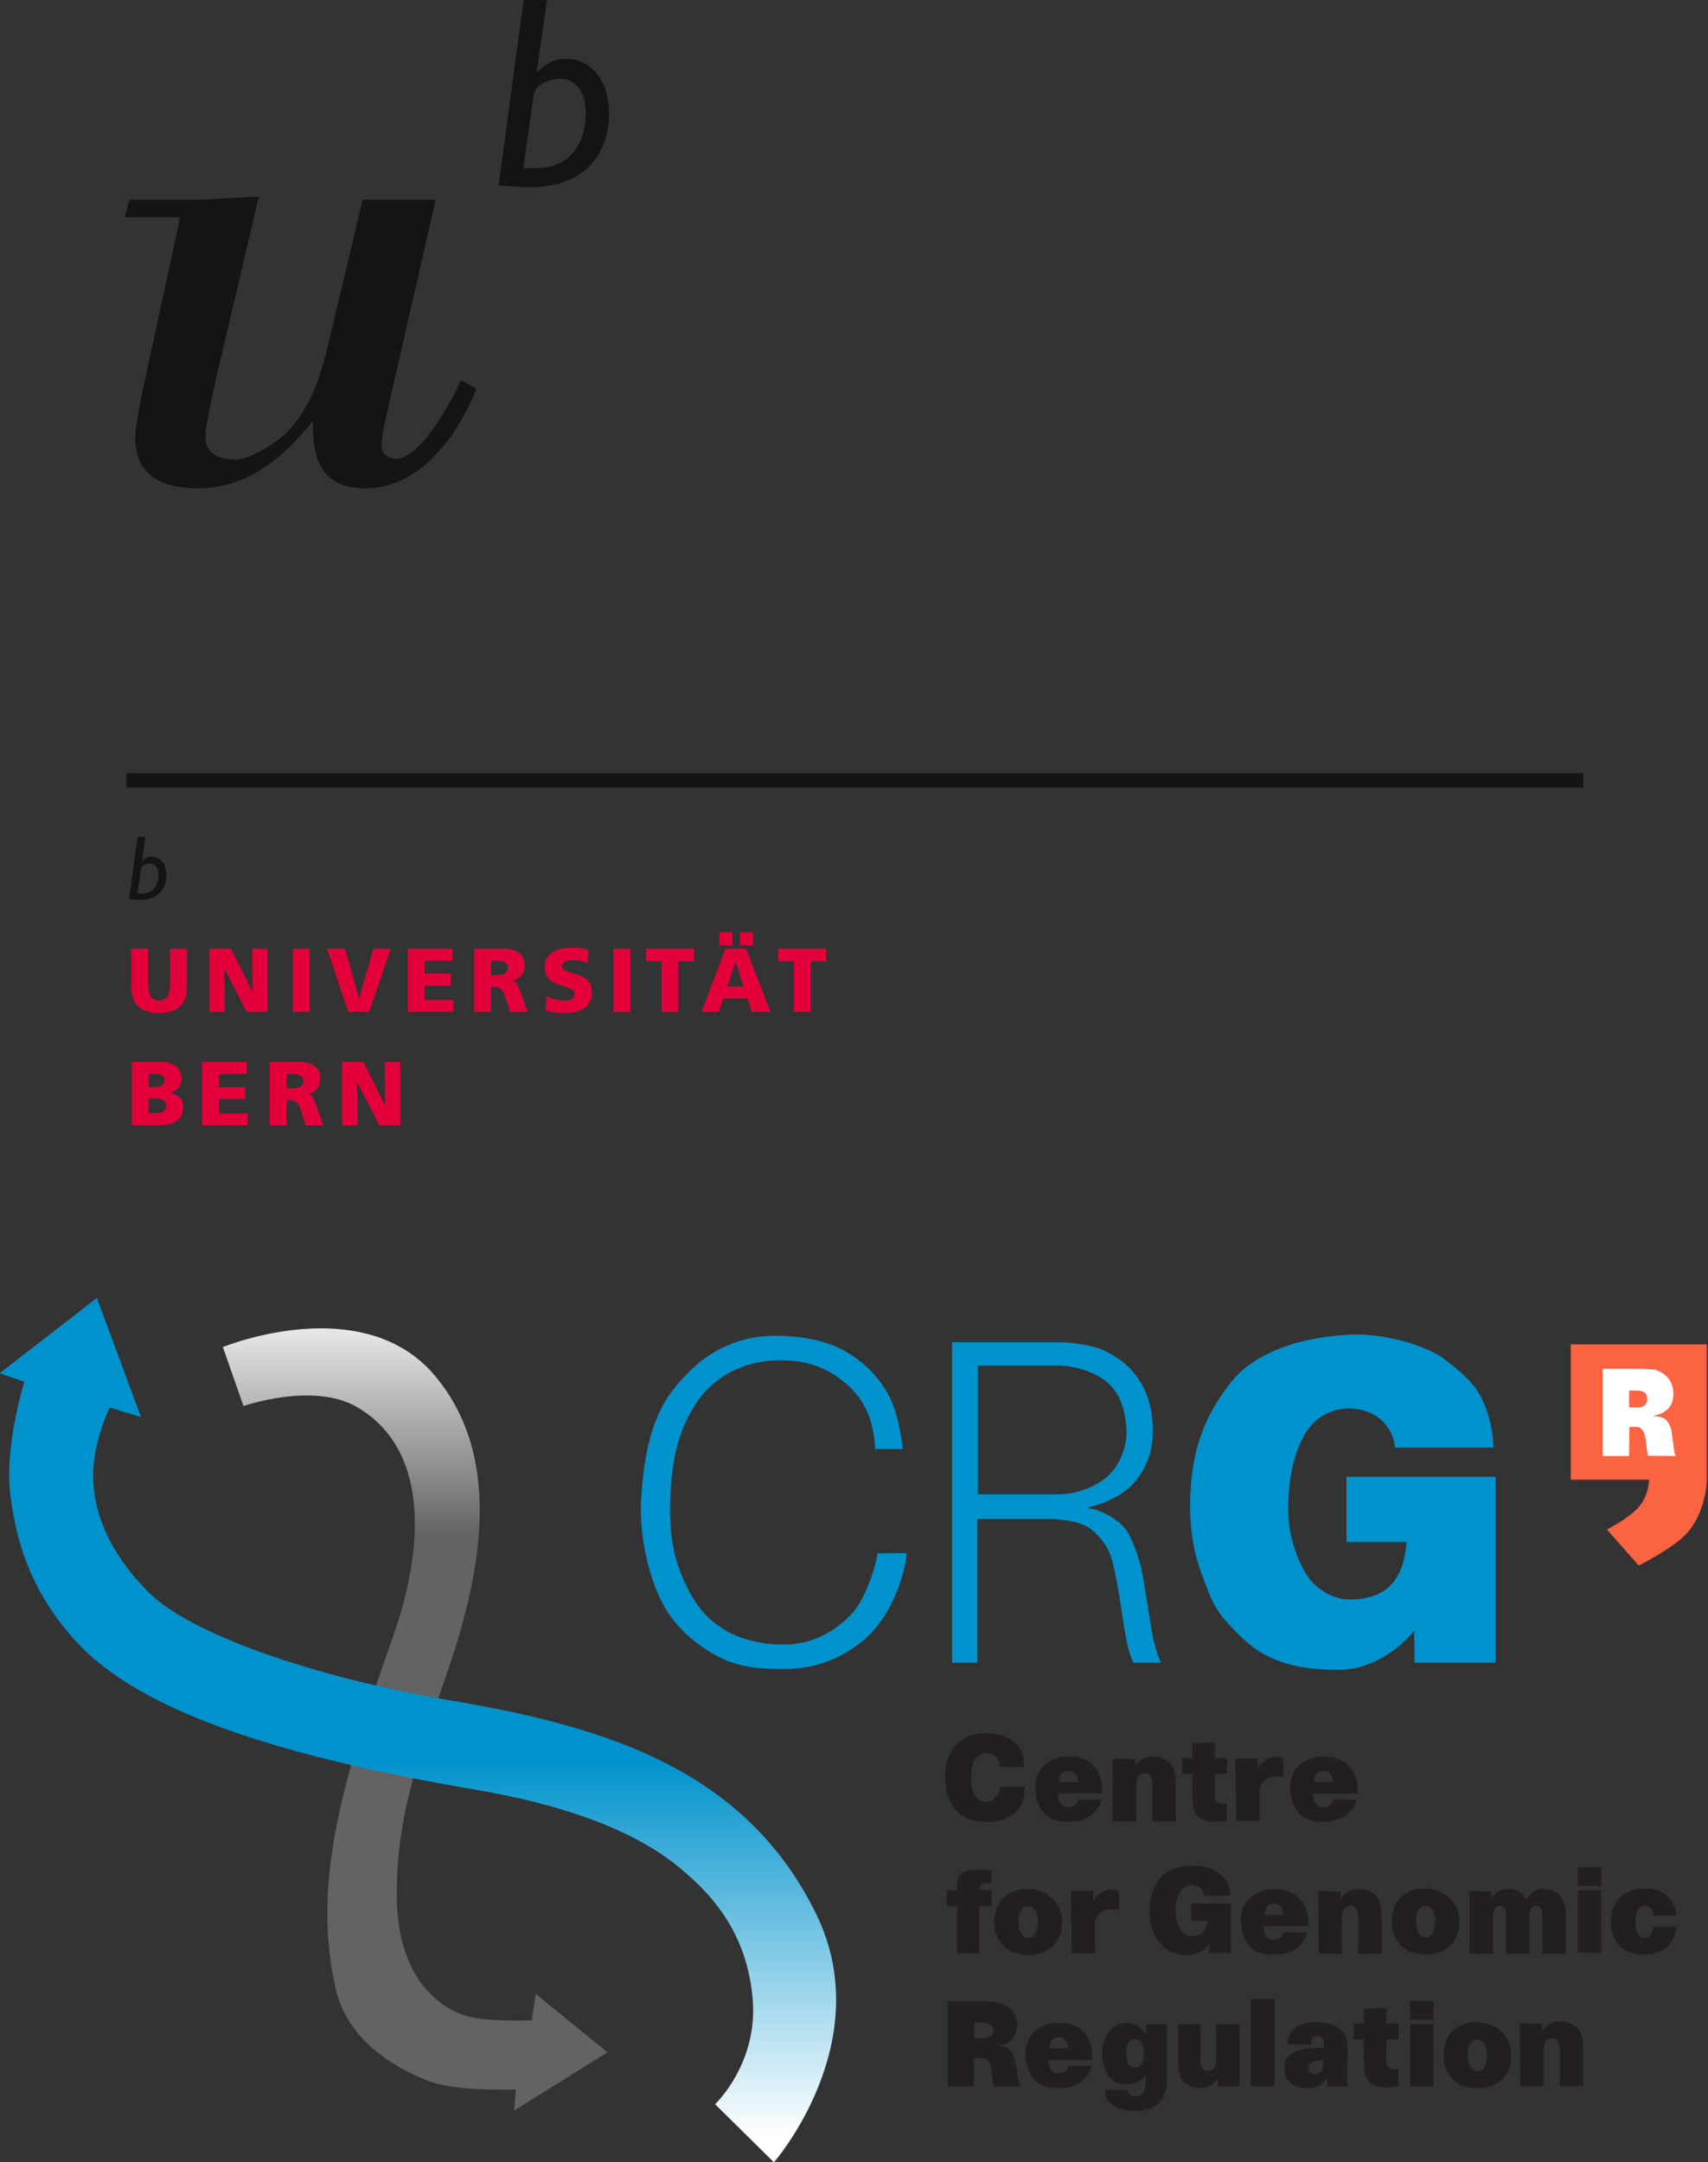 <?xml version="1.0" encoding="UTF-8" standalone="no"?>
<svg
   xmlns:dc="http://purl.org/dc/elements/1.1/"
   xmlns:cc="http://creativecommons.org/ns#"
   xmlns:rdf="http://www.w3.org/1999/02/22-rdf-syntax-ns#"
   xmlns:svg="http://www.w3.org/2000/svg"
   xmlns="http://www.w3.org/2000/svg"
   xmlns:sodipodi="http://sodipodi.sourceforge.net/DTD/sodipodi-0.dtd"
   xmlns:inkscape="http://www.inkscape.org/namespaces/inkscape"
   viewBox="0 0 265.271 335.728"
   height="335.728"
   width="265.271"
   xml:space="preserve"
   version="1.1"
   id="svg2"
   inkscape:version="0.91 r13725"
   sodipodi:docname="CRG_logo_colour.svg"><rect x="0" y="0" width="265.271" height="335.728" fill="#333333" stroke="none"/><sodipodi:namedview
     pagecolor="#ffffff"
     bordercolor="#666666"
     borderopacity="1"
     objecttolerance="10"
     gridtolerance="10"
     guidetolerance="10"
     inkscape:pageopacity="0"
     inkscape:pageshadow="2"
     inkscape:window-width="1366"
     inkscape:window-height="650"
     id="namedview93"
     showgrid="false"
     fit-margin-top="0"
     fit-margin-left="0"
     fit-margin-right="0"
     fit-margin-bottom="0"
     inkscape:zoom="0.63462184"
     inkscape:cx="-31.772505"
     inkscape:cy="182.91582"
     inkscape:window-x="0"
     inkscape:window-y="22"
     inkscape:window-maximized="1"
     inkscape:current-layer="svg2" /><defs
     id="defs6"><clipPath
       id="clipPath16"
       clipPathUnits="userSpaceOnUse"><path
         id="path18"
         d="m 262.288,392.737 5.166,-14.801 c 0,0 17.649,6.171 28.626,-0.329 l 0,0 c 18.69,-11.065 16.199,-36.772 8.999,-57.179 l 0,0 c -12.88,-36.513 -20.569,-62.455 -14.438,-88.826 l 0,0 c 3.357,-14.444 17.744,-20.818 23.201,-22.969 l 0,0 c 7,-2.758 21.982,-2.146 21.982,-2.146 l 0,0 -0.467,-5.294 23.449,14.625 -18.047,14.643 -0.952,-6.639 c 0,0 -8.556,-0.278 -13.748,0.517 l 0,0 c -9.921,1.518 -20.23,10.971 -20.143,31.148 l 0,0 c 0.07,16.181 3.101,28.352 12.069,53.901 l 0,0 c 8.65,24.642 15.261,54.592 -2.246,75.861 l 0,0 c -7.804,9.481 -18.818,12.177 -28.822,12.177 l 0,0 c -13.193,0 -24.629,-4.689 -24.629,-4.689"
         inkscape:connector-curvature="0" /></clipPath><linearGradient
       id="linearGradient24"
       spreadMethod="pad"
       gradientTransform="matrix(-8.6e-6,196.232,196.232,8.6e-6,310.547,201.193)"
       gradientUnits="userSpaceOnUse"
       y2="0"
       x2="1"
       y1="0"
       x1="0"><stop
         id="stop26"
         offset="0"
         style="stop-opacity:1;stop-color:#656263" /><stop
         id="stop28"
         offset="0.383"
         style="stop-opacity:1;stop-color:#656263" /><stop
         id="stop30"
         offset="0.736"
         style="stop-opacity:1;stop-color:#656263" /><stop
         id="stop32"
         offset="1"
         style="stop-opacity:1;stop-color:#e9e9e9" /></linearGradient><clipPath
       id="clipPath40"
       clipPathUnits="userSpaceOnUse"><path
         id="path42"
         d="m 206.275,386.161 6.202,-2.104 c 0,0 -5.089,-16.38 -3.508,-28.37 l 0,0 c 1.066,-8.083 3.27,-22.375 16.53,-36.859 l 0,0 c 16.773,-18.321 53.762,-29.197 100.099,-37.118 l 0,0 c 19.113,-3.266 39.638,-9.176 52.722,-20.821 l 0,0 c 9.847,-8.357 15.816,-18.463 16.91,-31.859 l 0,0 c 1.318,-16.107 -9.439,-26.235 -9.439,-26.235 l 0,0 14.76,-14.586 c 0,0 26.308,30.163 10.609,62.277 l 0,0 c -17.459,35.714 -51.729,46.853 -90.976,53.464 l 0,0 c -35.957,6.058 -66.015,16.998 -76.196,26.969 l 0,0 c -9.826,9.623 -15.426,21.082 -14.018,33.31 l 0,0 c 0.81,7.029 3.916,13.341 3.916,13.341 l 0,0 7.857,-2.383 -11.059,29.88 -24.409,-18.906 z"
         inkscape:connector-curvature="0" /></clipPath><linearGradient
       id="linearGradient48"
       spreadMethod="pad"
       gradientTransform="matrix(-9.5e-6,-216.858,-216.858,9.5e-6,311.216,405.066)"
       gradientUnits="userSpaceOnUse"
       y2="0"
       x2="1"
       y1="0"
       x1="0"><stop
         id="stop50"
         offset="0"
         style="stop-opacity:1;stop-color:#0092cc" /><stop
         id="stop52"
         offset="0.534"
         style="stop-opacity:1;stop-color:#0092cc" /><stop
         id="stop54"
         offset="0.973"
         style="stop-opacity:1;stop-color:#ffffff" /><stop
         id="stop56"
         offset="1"
         style="stop-opacity:1;stop-color:#ffffff" /></linearGradient><clipPath
       id="clipPath64"
       clipPathUnits="userSpaceOnUse"><path
         id="path66"
         d="M 0,595 842,595 842,0 0,0 0,595 Z"
         inkscape:connector-curvature="0" /></clipPath></defs><g
     id="g2462"
     transform="matrix(1.25,0,0,1.25,8.17,-36.793)"><g
       style="fill:#ffffff;fill-rule:nonzero;stroke:none;stroke-width:1;stroke-linecap:butt;stroke-linejoin:miter;stroke-dasharray:none"
       id="g4" /><g
       style="fill:#161413;fill-rule:nonzero;stroke:none;stroke-width:1;stroke-linecap:butt;stroke-linejoin:miter;stroke-dasharray:none"
       id="g8"
       transform="translate(8.957,53.897)"><path
         id="path10"
         d="m 23.378,27.826 c -3.75,4.713 -8.203,8.376 -14.306,8.376 -4.104,0 -7.767,-1.395 -7.767,-6.285 0,-1.218 0.525,-4.012 1.134,-6.805 0,0 4.447,-20.585 4.447,-20.585 0,0 -6.887,0 -6.887,0 0,0 0.608,-2.178 0.608,-2.178 0,0 8.027,0 8.027,0 C 11.341,0.35 13.957,0 16.656,0 c 0,0 -5.315,22.593 -5.315,22.593 -0.703,3.142 -1.312,6.106 -1.312,7.241 0,2.268 2.009,2.788 3.75,2.788 1.483,0 3.316,-1.134 4.537,-1.92 3.928,-2.529 5.758,-7.324 6.804,-11.689 0,0 4.449,-18.663 4.449,-18.663 0,0 9.071,0 9.071,0 0,0 -5.842,25.556 -5.842,25.556 -0.613,2.617 -0.963,4.625 -0.874,5.233 0.09,0.875 0.964,1.4 1.741,1.4 3.145,0 6.982,-7.242 8.117,-9.775 0,0 1.92,1.052 1.92,1.052 -2.268,5.841 -7.064,12.387 -13.788,12.387 -5.231,0 -6.625,-3.313 -6.537,-8.376"
         inkscape:connector-curvature="0" /></g><g
       style="fill:#161413;fill-rule:nonzero;stroke:none;stroke-width:1;stroke-linecap:butt;stroke-linejoin:miter;stroke-dasharray:none"
       id="g12-4"
       transform="translate(55.415,29.435)"><path
         id="path14"
         d="M 0,23.005 C 0,23.005 3.113,0 3.113,0 c 0,0 2.9,0 2.9,0 0,0 -1.268,8.914 -1.268,8.914 0,0 0.062,0.062 0.062,0.062 1.236,-1.234 2.237,-1.665 3.645,-1.665 3.135,0 5.277,2.806 5.277,6.842 0,4.011 -2.205,9.085 -9.757,9.085 C 2.542,23.238 0.87,23.138 0,23.005 Z M 4.379,11.684 c 0,0 -1.305,9.217 -1.305,9.217 0,0 1.571,0 1.571,0 3.942,0 6.176,-2.768 6.176,-6.81 0,-2.738 -1.233,-4.309 -3.235,-4.309 -0.939,0 -3.011,0.634 -3.207,1.901"
         inkscape:connector-curvature="0" /></g><g
       style="fill:none;stroke:#161413;stroke-width:1.799;stroke-linecap:butt;stroke-linejoin:miter;stroke-dasharray:none"
       id="g16"
       transform="translate(9.166,126.383)"><path
         id="path18-4"
         d="M 0,0 C 0,0 181.022,0 181.022,0"
         inkscape:connector-curvature="0" /></g><g
       style="fill:#161413;fill-rule:nonzero;stroke:none;stroke-width:1.799;stroke-linecap:butt;stroke-linejoin:miter;stroke-dasharray:none"
       id="g20-5"
       transform="translate(9.509,133.387)"><path
         id="path22"
         d="M 0,7.76 C 0,7.76 1.046,0 1.046,0 c 0,0 0.981,0 0.981,0 0,0 -0.43,3.008 -0.43,3.008 0,0 0.025,0.025 0.025,0.025 0.411,-0.417 0.753,-0.564 1.221,-0.564 1.06,0 1.782,0.944 1.782,2.305 0,1.359 -0.742,3.068 -3.288,3.068 C 0.855,7.842 0.29,7.802 0,7.76 Z M 1.468,3.947 c 0,0 -0.437,3.104 -0.437,3.104 0,0 0.533,0 0.533,0 1.325,0 2.085,-0.932 2.085,-2.295 0,-0.923 -0.42,-1.455 -1.098,-1.455 -0.315,0 -1.013,0.211 -1.084,0.646"
         inkscape:connector-curvature="0" /></g><g
       style="fill:#e3003a;fill-rule:nonzero;stroke:none;stroke-width:1.799;stroke-linecap:butt;stroke-linejoin:miter;stroke-dasharray:none"
       id="g24"
       transform="translate(9.787,147.286)"><path
         id="path26"
         d="M 0,4.877 C 0,4.877 0,0 0,0 c 0,0 2.097,0 2.097,0 0,0 0,4.529 0,4.529 0,1.039 0.28,1.914 1.35,1.914 1.072,0 1.349,-0.875 1.349,-1.914 0,0 0,-4.529 0,-4.529 0,0 2.099,0 2.099,0 0,0 0,4.877 0,4.877 0,2.154 -1.394,3.125 -3.447,3.125 C 1.394,8.002 0,7.031 0,4.877"
         inkscape:connector-curvature="0" /></g><g
       style="fill:#e3003a;fill-rule:nonzero;stroke:none;stroke-width:1.799;stroke-linecap:butt;stroke-linejoin:miter;stroke-dasharray:none"
       id="g28"
       transform="translate(19.486,147.286)"><path
         id="path30"
         d="m 4.632,7.862 c 0,0 -2.75,-5.372 -2.75,-5.372 0,0 -0.018,0 -0.018,0 0,0 0.064,5.372 0.064,5.372 0,0 -1.928,0 -1.928,0 C 0,7.862 0,0 0,0 c 0,0 2.674,0 2.674,0 0,0 2.654,5.342 2.654,5.342 0,0 0.026,0 0.026,0 0,0 -0.032,-5.342 -0.032,-5.342 0,0 1.913,0 1.913,0 0,0 0,7.862 0,7.862 0,0 -2.603,0 -2.603,0"
         inkscape:connector-curvature="0" /></g><g
       style="fill:#e3003a;fill-rule:nonzero;stroke:none;stroke-width:1.799;stroke-linecap:butt;stroke-linejoin:miter;stroke-dasharray:none"
       id="g32"
       transform="translate(29.845,147.286)"><path
         id="path34-9"
         d="M 0,7.862 C 0,7.862 0,0 0,0 c 0,0 2.092,0 2.092,0 0,0 0,7.862 0,7.862 0,0 -2.092,0 -2.092,0"
         inkscape:connector-curvature="0" /></g><g
       style="fill:#e3003a;fill-rule:nonzero;stroke:none;stroke-width:1.799;stroke-linecap:butt;stroke-linejoin:miter;stroke-dasharray:none"
       id="g36-3"
       transform="translate(34.103,147.286)"><path
         id="path38"
         d="M 2.636,7.862 C 2.636,7.862 0,0 0,0 c 0,0 2.231,0 2.231,0 0,0 1.741,6.169 1.741,6.169 0,0 0.025,0 0.025,0 0,0 1.756,-6.169 1.756,-6.169 0,0 2.153,0 2.153,0 0,0 -2.68,7.862 -2.68,7.862 0,0 -2.591,0 -2.591,0"
         inkscape:connector-curvature="0" /></g><g
       style="fill:#e3003a;fill-rule:nonzero;stroke:none;stroke-width:1.799;stroke-linecap:butt;stroke-linejoin:miter;stroke-dasharray:none"
       id="g40"
       transform="translate(44.127,147.286)"><path
         id="path42-2"
         d="M 0,7.862 C 0,7.862 0,0 0,0 c 0,0 5.543,0 5.543,0 0,0 0,1.488 0,1.488 0,0 -3.447,0 -3.447,0 0,0 0,1.623 0,1.623 0,0 3.258,0 3.258,0 0,0 0,1.487 0,1.487 0,0 -3.258,0 -3.258,0 0,0 0,1.773 0,1.773 0,0 3.575,0 3.575,0 0,0 0,1.491 0,1.491 0,0 -5.671,0 -5.671,0"
         inkscape:connector-curvature="0" /></g><g
       style="fill:#e3003a;fill-rule:nonzero;stroke:none;stroke-width:1.799;stroke-linecap:butt;stroke-linejoin:miter;stroke-dasharray:none"
       id="g44-6"
       transform="translate(52.387,147.286)"><path
         id="path46"
         d="m 4.461,7.862 c 0,0 -0.455,-1.419 -0.455,-1.419 C 3.582,5.093 3.309,4.751 2.53,4.751 c 0,0 -0.439,0 -0.439,0 0,0 0,3.111 0,3.111 0,0 -2.092,0 -2.092,0 C 0,7.862 0,0 0,0 c 0,0 3.74,0 3.74,0 1.393,0 2.533,0.633 2.533,1.982 0,1.045 -0.501,1.749 -1.514,1.984 0,0 0,0.023 0,0.023 0.677,0.18 0.722,0.774 1.114,1.731 0,0 0.767,2.142 0.767,2.142 0,0 -2.18,0 -2.18,0 z M 2.092,3.269 c 0,0 0.552,0 0.552,0 0.678,0 1.533,-0.027 1.533,-0.912 0,-0.737 -0.73,-0.869 -1.533,-0.869 0,0 -0.552,0 -0.552,0 0,0 0,1.781 0,1.781"
         inkscape:connector-curvature="0" /></g><g
       style="fill:#e3003a;fill-rule:nonzero;stroke:none;stroke-width:1.799;stroke-linecap:butt;stroke-linejoin:miter;stroke-dasharray:none"
       id="g48"
       transform="translate(61.145,147.151)"><path
         id="path50"
         d="m 0.075,7.792 c 0,0 0.186,-1.733 0.186,-1.733 0.537,0.297 1.291,0.519 2.159,0.519 0.665,0 1.291,-0.133 1.291,-0.765 C 3.711,4.346 0,5.273 0,2.411 0,0.522 1.844,0 3.42,0 c 0.754,0 1.495,0.117 2.028,0.291 0,0 -0.133,1.623 -0.133,1.623 -0.546,-0.246 -1.153,-0.361 -1.75,-0.361 -0.525,0 -1.405,0.046 -1.405,0.736 0,1.274 3.712,0.417 3.712,3.254 0,2.037 -1.71,2.594 -3.452,2.594 -0.735,0 -1.647,-0.114 -2.345,-0.345"
         inkscape:connector-curvature="0" /></g><g
       style="fill:#e3003a;fill-rule:nonzero;stroke:none;stroke-width:1.799;stroke-linecap:butt;stroke-linejoin:miter;stroke-dasharray:none"
       id="g52"
       transform="translate(69.685,147.286)"><path
         id="path54"
         d="M 0,7.862 C 0,7.862 0,0 0,0 c 0,0 2.097,0 2.097,0 0,0 0,7.862 0,7.862 0,0 -2.097,0 -2.097,0"
         inkscape:connector-curvature="0" /></g><g
       style="fill:#e3003a;fill-rule:nonzero;stroke:none;stroke-width:1.799;stroke-linecap:butt;stroke-linejoin:miter;stroke-dasharray:none"
       id="g56"
       transform="translate(73.732,147.286)"><path
         id="path58-5"
         d="m 1.94,7.862 c 0,0 0,-6.302 0,-6.302 0,0 -1.94,0 -1.94,0 C 0,1.56 0,0 0,0 c 0,0 5.969,0 5.969,0 0,0 0,1.56 0,1.56 0,0 -1.94,0 -1.94,0 0,0 0,6.302 0,6.302 0,0 -2.09,0 -2.09,0"
         inkscape:connector-curvature="0" /></g><g
       style="fill:#e3003a;fill-rule:nonzero;stroke:none;stroke-width:1.799;stroke-linecap:butt;stroke-linejoin:miter;stroke-dasharray:none"
       id="g60-2"
       transform="translate(80.619,145.253)"><path
         id="path62"
         d="m 6.285,9.895 c 0,0 -0.582,-1.677 -0.582,-1.677 0,0 -2.954,0 -2.954,0 0,0 -0.621,1.677 -0.621,1.677 0,0 -2.128,0 -2.128,0 0,0 2.985,-7.862 2.985,-7.862 0,0 2.564,0 2.564,0 0,0 3.035,7.862 3.035,7.862 0,0 -2.3,0 -2.3,0 z M 3.232,6.733 c 0,0 1.97,0 1.97,0 0,0 -0.932,-3.08 -0.932,-3.08 0,0 -0.025,0 -0.025,0 0,0 -1.013,3.08 -1.013,3.08 z M 4.777,1.622 c 0,0 0,-1.622 0,-1.622 0,0 1.622,0 1.622,0 0,0 0,1.622 0,1.622 0,0 -1.622,0 -1.622,0 z m -2.571,0 c 0,0 0,-1.622 0,-1.622 0,0 1.626,0 1.626,0 0,0 0,1.622 0,1.622 0,0 -1.626,0 -1.626,0"
         inkscape:connector-curvature="0" /></g><g
       style="fill:#e3003a;fill-rule:nonzero;stroke:none;stroke-width:1.799;stroke-linecap:butt;stroke-linejoin:miter;stroke-dasharray:none"
       id="g64"
       transform="translate(90.148,147.286)"><path
         id="path66-2"
         d="m 1.94,7.862 c 0,0 0,-6.302 0,-6.302 0,0 -1.94,0 -1.94,0 C 0,1.56 0,0 0,0 c 0,0 5.974,0 5.974,0 0,0 0,1.56 0,1.56 0,0 -1.938,0 -1.938,0 0,0 0,6.302 0,6.302 0,0 -2.096,0 -2.096,0"
         inkscape:connector-curvature="0" /></g><g
       style="fill:#e3003a;fill-rule:nonzero;stroke:none;stroke-width:1.799;stroke-linecap:butt;stroke-linejoin:miter;stroke-dasharray:none"
       id="g68-4"
       transform="translate(9.845,161.362)"><path
         id="path70-8"
         d="M 0,7.864 C 0,7.864 0,0 0,0 c 0,0 3.616,0 3.616,0 1.464,0 2.554,0.648 2.554,1.998 0,0.994 -0.506,1.544 -1.387,1.835 0,0 0,0.021 0,0.021 1.053,0.216 1.59,0.777 1.59,1.734 0,1.884 -1.652,2.276 -3.06,2.276 0,0 -3.313,0 -3.313,0 z M 2.096,6.379 c 0,0 0.616,0 0.616,0 0.766,0 1.565,-0.113 1.565,-0.912 0,-0.854 -0.817,-0.935 -1.541,-0.935 0,0 -0.64,0 -0.64,0 0,0 0,1.847 0,1.847 z m 0,-3.266 c 0,0 0.584,0 0.584,0 0.685,0 1.395,-0.171 1.395,-0.831 0,-0.722 -0.673,-0.792 -1.37,-0.792 0,0 -0.608,0 -0.608,0 0,0 0,1.623 0,1.623"
         inkscape:connector-curvature="0" /></g><g
       style="fill:#e3003a;fill-rule:nonzero;stroke:none;stroke-width:1.799;stroke-linecap:butt;stroke-linejoin:miter;stroke-dasharray:none"
       id="g72-5"
       transform="translate(18.581,161.362)"><path
         id="path74-6"
         d="M 0,7.864 C 0,7.864 0,0 0,0 c 0,0 5.544,0 5.544,0 0,0 0,1.49 0,1.49 0,0 -3.447,0 -3.447,0 0,0 0,1.623 0,1.623 0,0 3.249,0 3.249,0 0,0 0,1.488 0,1.488 0,0 -3.249,0 -3.249,0 0,0 0,1.778 0,1.778 0,0 3.567,0 3.567,0 0,0 0,1.485 0,1.485 0,0 -5.664,0 -5.664,0"
         inkscape:connector-curvature="0" /></g><g
       style="fill:#e3003a;fill-rule:nonzero;stroke:none;stroke-width:1.799;stroke-linecap:butt;stroke-linejoin:miter;stroke-dasharray:none"
       id="g76-6"
       transform="translate(26.988,161.362)"><path
         id="path78-4"
         d="m 4.46,7.864 c 0,0 -0.449,-1.419 -0.449,-1.419 C 3.579,5.095 3.308,4.757 2.534,4.757 c 0,0 -0.442,0 -0.442,0 0,0 0,3.107 0,3.107 0,0 -2.092,0 -2.092,0 C 0,7.864 0,0 0,0 c 0,0 3.738,0 3.738,0 1.393,0 2.534,0.635 2.534,1.985 0,1.051 -0.494,1.749 -1.509,1.98 0,0 0,0.028 0,0.028 0.673,0.176 0.718,0.773 1.116,1.736 0,0 0.767,2.135 0.767,2.135 0,0 -2.187,0 -2.187,0 z M 2.092,3.272 c 0,0 0.55,0 0.55,0 0.679,0 1.534,-0.021 1.534,-0.915 0,-0.734 -0.729,-0.867 -1.534,-0.867 0,0 -0.55,0 -0.55,0 0,0 0,1.782 0,1.782"
         inkscape:connector-curvature="0" /></g><g
       style="fill:#e3003a;fill-rule:nonzero;stroke:none;stroke-width:1.799;stroke-linecap:butt;stroke-linejoin:miter;stroke-dasharray:none"
       id="g80-0"
       transform="translate(35.966,161.362)"><path
         id="path82-4"
         d="m 4.625,7.864 c 0,0 -2.751,-5.372 -2.751,-5.372 0,0 -0.017,0 -0.017,0 0,0 0.069,5.372 0.069,5.372 0,0 -1.927,0 -1.927,0 C 0,7.864 0,0 0,0 c 0,0 2.666,0 2.666,0 0,0 2.656,5.342 2.656,5.342 0,0 0.026,0 0.026,0 0,0 -0.034,-5.342 -0.034,-5.342 0,0 1.914,0 1.914,0 0,0 0,7.864 0,7.864 0,0 -2.603,0 -2.603,0"
         inkscape:connector-curvature="0" /></g></g><g
     transform="matrix(0.619,0,0,-0.619,-127.742,452.282)"
     id="g10"><g
       id="g12"><g
         clip-path="url(#clipPath16)"
         id="g14"><g
           id="g20"><g
             id="g22"><path
               id="path34"
               style="fill:url(#linearGradient24);stroke:none"
               d="m 262.288,392.737 5.166,-14.801 c 0,0 17.649,6.171 28.626,-0.329 l 0,0 c 18.69,-11.065 16.199,-36.772 8.999,-57.179 l 0,0 c -12.88,-36.513 -20.569,-62.455 -14.438,-88.826 l 0,0 c 3.357,-14.444 17.744,-20.818 23.201,-22.969 l 0,0 c 7,-2.758 21.982,-2.146 21.982,-2.146 l 0,0 -0.467,-5.294 23.449,14.625 -18.047,14.643 -0.952,-6.639 c 0,0 -8.556,-0.278 -13.748,0.517 l 0,0 c -9.921,1.518 -20.23,10.971 -20.143,31.148 l 0,0 c 0.07,16.181 3.101,28.352 12.069,53.901 l 0,0 c 8.65,24.642 15.261,54.592 -2.246,75.861 l 0,0 c -7.804,9.481 -18.818,12.177 -28.822,12.177 l 0,0 c -13.193,0 -24.629,-4.689 -24.629,-4.689"
               inkscape:connector-curvature="0" /></g></g></g></g><g
       id="g36"><g
         clip-path="url(#clipPath40)"
         id="g38"><g
           id="g44"><g
             id="g46"><path
               id="path58"
               style="fill:url(#linearGradient48);stroke:none"
               d="m 206.275,386.161 6.202,-2.104 c 0,0 -5.089,-16.38 -3.508,-28.37 l 0,0 c 1.066,-8.083 3.27,-22.375 16.53,-36.859 l 0,0 c 16.773,-18.321 53.762,-29.197 100.099,-37.118 l 0,0 c 19.113,-3.266 39.638,-9.176 52.722,-20.821 l 0,0 c 9.847,-8.357 15.816,-18.463 16.91,-31.859 l 0,0 c 1.318,-16.107 -9.439,-26.235 -9.439,-26.235 l 0,0 14.76,-14.586 c 0,0 26.308,30.163 10.609,62.277 l 0,0 c -17.459,35.714 -51.729,46.853 -90.976,53.464 l 0,0 c -35.957,6.058 -66.015,16.998 -76.196,26.969 l 0,0 c -9.826,9.623 -15.426,21.082 -14.018,33.31 l 0,0 c 0.81,7.029 3.916,13.341 3.916,13.341 l 0,0 7.857,-2.383 -11.059,29.88 -24.409,-18.906 z"
               inkscape:connector-curvature="0" /></g></g></g></g><g
       id="g60"><g
         clip-path="url(#clipPath64)"
         id="g62"><g
           transform="translate(425.94,367.177)"
           id="g68"><path
             id="path70"
             style="fill:#0092cc;fill-opacity:1;fill-rule:nonzero;stroke:none"
             d="M 0,0 6.965,-0.041 C 6.439,4.163 5.567,8.845 3.999,12.252 c -3.533,7.673 -10.28,12.144 -15.08,13.927 -3.446,1.279 -8.046,2.1 -12.826,2.219 -14.92,0.373 -22.68,-8.574 -26.146,-12.752 -5.454,-6.574 -7.993,-15.474 -8.695,-29.066 -0.405,-7.858 1.961,-22.094 8.407,-29.867 3.165,-3.817 7.094,-6.906 11.822,-9.233 4.805,-2.251 9.477,-2.722 15.785,-2.693 11.76,0.053 18.935,6.149 21.706,9.006 5.133,5.293 8.367,13.927 8.954,20.073 l -7.354,-0.053 c -0.375,-3.603 -3.254,-11.67 -6.146,-14.834 -4.354,-4.759 -10.16,-8.046 -17.267,-8.046 -11.867,0 -18.686,5.24 -22.208,10.623 -2.27,3.467 -3.854,7.17 -5.055,11.372 -1.125,4.28 -1.476,9.3 -1.338,13.652 0.375,11.852 2.435,18.532 6.468,24.765 4.146,6.406 11.557,11.031 21.92,10.907 8.383,-0.101 13.179,-3.693 15.74,-5.86 C -2.127,12.003 -0.281,6.319 0,0"
             inkscape:connector-curvature="0" /></g><g
           transform="translate(445.258,393.955)"
           id="g72"><path
             id="path74"
             style="fill:#0092cc;fill-opacity:1;fill-rule:nonzero;stroke:none"
             d="m 0,0 0,-80.397 6.338,0 0,36.044 17.694,0 c 3.523,0.026 8.472,-0.682 10.87,-2.573 1.73,-1.365 3.559,-3.555 4.536,-5.763 2.098,-4.746 3.629,-20.667 4.905,-24.546 0.249,-1.05 0.76,-2.413 1.132,-3.162 l 6.988,0 c -0.684,0.974 -1.198,3.039 -1.677,4.754 -0.939,3.371 -2.105,13.054 -3.279,18.718 -0.434,2.092 -1.913,6.672 -3.42,9.237 -1.888,3.214 -7.297,5.868 -9.856,6.025 l 0,0.225 c 4.288,1.052 9.137,3.18 11.991,6.873 2.652,3.433 4.397,7.492 4.12,13.622 C 49.713,-7.023 40.124,-3.132 37.802,-1.924 35.82,-0.895 29.906,0 27.172,0 L 0,0 Z m 6.474,-38.17 0,32.316 19.699,0 c 4.751,0 9.801,-1.623 12.863,-4.328 2.923,-2.582 4.46,-6.434 4.715,-12.003 0.184,-4.02 -1.827,-8.966 -4.868,-11.572 -2.143,-1.837 -6.685,-4.491 -12.71,-4.413 l -19.699,0 z"
             inkscape:connector-curvature="0" /></g><g
           transform="translate(561.221,321.625)"
           id="g76"><path
             id="path78"
             style="fill:#0092cc;fill-opacity:1;fill-rule:nonzero;stroke:none"
             d="m 0,0 0.05,-8.068 20.343,0 0,46.621 -37.401,0 0,-16.331 15.063,0 C -2.579,13.51 -6.244,7.643 -16.612,7.784 c -4.075,0.055 -8.186,2.99 -9.952,5.541 -1.769,2.554 -5.327,9.171 -5.075,18.467 0.285,10.575 3.2,16.314 5.135,18.883 2.355,3.124 6.156,5.121 10.232,5.048 6.269,-0.114 10.885,-4.052 11.434,-9.855 l 24.663,0 c 0.048,4.467 -1.475,10.017 -3.55,13.544 -2.077,3.529 -5.389,6.088 -8.56,8.565 -4.569,3.567 -15.477,6.6 -23.299,6.267 -17.084,-0.728 -26.286,-6.819 -30.1,-11.572 -6.758,-8.421 -10.447,-17.293 -10.56,-30.986 -0.049,-5.856 0.759,-11.579 2.604,-16.684 1.843,-5.029 3.093,-9.07 6.552,-12.824 3.46,-3.753 6.635,-7.069 11.632,-9.246 5.073,-2.099 10.06,-2.801 16.364,-2.801 8.863,0 15.863,5.816 19.092,9.869"
             inkscape:connector-curvature="0" /></g><g
           transform="translate(600.497,393.403)"
           id="g80"><path
             id="path82"
             style="fill:#fc6342;fill-opacity:1;fill-rule:evenodd;stroke:none"
             d="m 0,0 34.131,0 0,-33.938 c 0,0 -0.098,-9.065 -6.065,-14.484 -3.656,-3.32 -11.033,-7.065 -11.033,-7.065 l -7.968,9.066 c 0,0 5.162,2.548 7.904,5.548 2.648,2.898 2.677,6.935 2.677,6.935 L 0,-33.938 0,0 Z"
             inkscape:connector-curvature="0" /></g><g
           transform="translate(608.493,387.274)"
           id="g84"><path
             id="path86"
             style="fill:#ffffff;fill-opacity:1;fill-rule:evenodd;stroke:none"
             d="m 0,0 0,-21.872 6.617,0 0.109,7.291 1.777,0 c 1.23,0.007 2.075,-1.173 2.309,-3.387 0.128,-1.227 0.322,-2.742 0.515,-3.84 l 7,-0.064 c -0.239,0.269 -0.387,1.226 -0.482,2 -0.121,0.98 -0.388,2.614 -0.582,4.388 -0.065,0.593 -0.775,2.29 -1.678,2.935 -0.9,0.643 -2.031,0.629 -2.926,0.673 l 0,0.062 c 1.498,0.29 2.833,0.858 3.829,1.878 0.927,0.948 1.324,2.469 1.228,4.163 -0.221,3.844 -3.324,5.161 -4.357,5.483 C 12.646,-0.066 10.447,0 9.492,0 L 0,0 Z m 6.632,-9.661 0,4.187 2.4,0 c 0.578,0 1.194,-0.21 1.567,-0.56 0.355,-0.335 0.543,-0.834 0.574,-1.556 C 11.195,-8.111 10.95,-8.751 10.58,-9.089 10.319,-9.327 9.766,-9.671 9.032,-9.661 l -2.4,0 z"
             inkscape:connector-curvature="0" /></g><g
           transform="translate(460.591,275.539)"
           id="g88"><path
             id="path90"
             style="fill:#231f20;fill-opacity:1;fill-rule:nonzero;stroke:none"
             d="m 0,0 c -1.651,-1.205 -3.764,-1.967 -6.472,-1.967 -3.346,0 -6.336,1.045 -8.056,3.135 -1.625,1.934 -2.576,4.644 -2.576,8.136 0,3.47 0.884,5.866 2.509,7.8 1.722,2.049 4.298,3.248 7.646,3.248 2.786,0 5.136,-0.606 6.689,-1.84 1.771,-1.408 3.067,-2.901 3.004,-6.648 l -6.095,0 c -0.058,1.045 -0.611,3.398 -3.245,3.398 -2.631,0 -3.947,-1.891 -3.947,-6.196 0,-4.035 1.333,-5.908 3.965,-5.908 2.181,0 3.336,2.656 3.375,3.741 l 6.107,0 C 2.904,6.899 3.245,2.368 0,0"
             inkscape:connector-curvature="0" /></g><g
           transform="translate(476.804,283.604)"
           id="g92"><path
             id="path94"
             style="fill:#231f20;fill-opacity:1;fill-rule:nonzero;stroke:none"
             d="m 0,0 c 0.056,1.368 -0.745,2.785 -2.251,2.813 -1.605,0.029 -2.417,-1 -2.472,-2.835 L 0,0 Z M 6.062,-2.852 -4.943,-2.876 c 0,0 -0.198,-3.397 2.498,-3.397 0.918,0 2.295,0.379 2.501,1.883 l 5.875,0.011 C 5.766,-6.212 3.747,-8.142 2.948,-8.64 1.512,-9.534 -0.4,-9.981 -2.357,-9.981 c -3.069,0 -4.728,0.7 -6.087,2.1 -1.36,1.401 -2.227,3.604 -2.227,6.693 0,4.92 4.066,7.639 8.337,7.639 4.665,0 8.797,-2.671 8.396,-9.303"
             inkscape:connector-curvature="0" /></g><g
           transform="translate(501.397,273.736)"
           id="g96"><path
             id="path98"
             style="fill:#231f20;fill-opacity:1;fill-rule:nonzero;stroke:none"
             d="m 0,0 -5.87,0 0,8.503 c 0,2.121 -0.401,3.533 -1.904,3.533 -1.689,0 -2.183,-1.349 -2.183,-3.347 l 0,-8.689 -5.868,0 -0.051,15.704 5.573,-0.043 -0.005,-1.729 c 1.237,1.462 2.502,2.364 4.5,2.364 1.688,0 3.189,-0.61 4.281,-1.661 C -0.436,13.604 0,11.701 0,10.012 L 0,0 Z"
             inkscape:connector-curvature="0" /></g><g
           transform="translate(514.26,285.66)"
           id="g100"><path
             id="path102"
             style="fill:#231f20;fill-opacity:1;fill-rule:nonzero;stroke:none"
             d="m 0,0 -3.048,0 -0.03,-5.424 c 0,-1.256 0.307,-1.667 1.416,-1.983 0.257,-0.072 0.786,-0.103 1.631,0 l 0,-4.32 c -1.113,-0.206 -2.086,-0.31 -3.075,-0.31 -2.389,0 -3.784,0.789 -4.453,1.599 -0.738,0.892 -1.138,2.563 -1.138,4.83 l 0,5.608 -2.545,0 0,3.979 2.545,0 0,3.792 5.649,0.087 0,-3.879 L 0,3.979 0,0 Z"
             inkscape:connector-curvature="0" /></g><g
           transform="translate(528.377,284.796)"
           id="g104"><path
             id="path106"
             style="fill:#231f20;fill-opacity:1;fill-rule:nonzero;stroke:none"
             d="m 0,0 c 0,0 -1.73,0.499 -3.491,-0.037 -1.372,-0.419 -2.527,-1.902 -2.527,-3.564 0,-0.617 0.027,-7.284 0.027,-7.284 l -5.872,0 -0.185,15.663 5.611,0 -0.014,-2.326 c 0,0 0.09,0.008 0.178,0.147 C -5.774,3.384 -3.441,6.064 0,4.774 L 0,0 Z"
             inkscape:connector-curvature="0" /></g><g
           transform="translate(540.768,283.604)"
           id="g108"><path
             id="path110"
             style="fill:#231f20;fill-opacity:1;fill-rule:nonzero;stroke:none"
             d="m 0,0 c 0.056,1.368 -0.745,2.785 -2.25,2.813 -1.606,0.029 -2.418,-1 -2.474,-2.835 L 0,0 Z m 6.217,-2.895 -11.16,0.019 c 0,0 -0.198,-3.397 2.499,-3.397 0.917,0 2.294,0.379 2.5,1.883 l 5.875,0.011 C 5.766,-6.212 3.746,-8.142 2.948,-8.64 1.513,-9.534 -0.4,-9.981 -2.357,-9.981 c -3.069,0 -4.728,0.7 -6.087,2.1 -1.359,1.401 -2.226,3.604 -2.226,6.693 0,4.92 4.066,7.639 8.336,7.639 4.665,0 8.952,-2.715 8.551,-9.346"
             inkscape:connector-curvature="0" /></g><g
           transform="translate(528.381,250.29)"
           id="g112"><path
             id="path114"
             style="fill:#231f20;fill-opacity:1;fill-rule:nonzero;stroke:none"
             d="m 0,0 c 0.056,1.368 -0.745,2.784 -2.25,2.813 -1.606,0.029 -2.418,-1 -2.474,-2.834 L 0,0 Z m 6.26,-2.88 -11.203,0.004 c 0,0 -0.198,-3.396 2.498,-3.396 0.918,0 2.295,0.379 2.501,1.881 l 5.875,0.012 C 5.767,-6.212 3.746,-8.142 2.947,-8.639 1.512,-9.534 -0.4,-9.98 -2.357,-9.98 c -3.069,0 -4.729,0.7 -6.087,2.1 -1.36,1.401 -2.227,3.603 -2.227,6.693 0,4.919 4.066,7.638 8.337,7.638 4.665,0 8.994,-2.7 8.594,-9.331"
             inkscape:connector-curvature="0" /></g><g
           transform="translate(509.76,242.869)"
           id="g116"><path
             id="path118"
             style="fill:#231f20;fill-opacity:1;fill-rule:nonzero;stroke:none"
             d="m 0,0 0.013,-2.151 5.426,0 0,12.437 -9.976,0 0,-4.357 4.017,0 C -0.688,3.604 -1.666,2.039 -4.433,2.077 -5.52,2.092 -6.616,2.875 -7.087,3.555 c -0.472,0.681 -1.421,2.447 -1.354,4.927 0.076,2.822 0.854,4.352 1.37,5.038 0.628,0.834 1.642,1.366 2.729,1.346 1.673,-0.03 2.905,-1.081 3.051,-2.629 l 6.579,0 c 0.014,1.192 -0.393,2.673 -0.946,3.614 -0.555,0.941 -1.438,1.624 -2.284,2.285 -1.219,0.951 -4.387,1.76 -6.474,1.672 -4.558,-0.195 -6.755,-1.82 -7.772,-3.087 -1.803,-2.247 -2.788,-4.614 -2.818,-8.267 -0.013,-1.562 0.202,-3.089 0.694,-4.451 0.493,-1.342 0.827,-2.42 1.749,-3.421 0.923,-1.002 1.77,-1.887 3.104,-2.467 1.353,-0.56 2.684,-0.748 4.365,-0.748 2.365,0 4.232,1.552 5.094,2.633"
             inkscape:connector-curvature="0" /></g><g
           transform="translate(626.997,247.337)"
           id="g120"><path
             id="path122"
             style="fill:#231f20;fill-opacity:1;fill-rule:nonzero;stroke:none"
             d="m 0,0 c 0,-2.101 -1.595,-6.997 -8.023,-7.026 -5.187,-0.023 -8.412,2.791 -8.412,8.33 0,2.657 0.803,4.716 2.411,6.178 1.544,1.401 3.655,2.163 6.332,2.1 C -2.894,9.473 -0.201,6.382 0,2.778 l -5.87,0 c 0,1.689 -1.025,2.47 -2.012,2.494 -1.194,0.029 -2.38,-1.014 -2.38,-3.992 0,-2.778 0.93,-4.087 2.239,-4.115 0.986,-0.021 2.066,0.882 2.153,2.835 L 0,0 Z"
             inkscape:connector-curvature="0" /></g><path
           id="path124"
           style="fill:#231f20;fill-opacity:1;fill-rule:nonzero;stroke:none"
           d="m 608.113,240.795 -5.869,0 0,15.661 5.869,0 0,-15.661 z m 0.032,16.726 -5.931,0 0,4.741 5.931,0 0,-4.741 z"
           inkscape:connector-curvature="0" /><g
           transform="translate(566.474,248.638)"
           id="g126"><path
             id="path128"
             style="fill:#231f20;fill-opacity:1;fill-rule:nonzero;stroke:none"
             d="m 0,0 c 0,2.618 -1.099,3.928 -2.427,3.928 -1.451,0 -2.427,-1.31 -2.427,-3.928 0,-2.636 1.148,-4.022 2.495,-4.022 C -1.042,-4.022 0,-2.636 0,0 m 6.078,0.003 c 0,-5.409 -3.546,-8.31 -8.552,-8.31 -5.907,0 -8.478,4.115 -8.478,8.31 0,3.996 2.258,8.278 8.478,8.278 3.935,0 8.552,-2.858 8.552,-8.278"
             inkscape:connector-curvature="0" /></g><g
           transform="translate(553.041,240.52)"
           id="g130"><path
             id="path132"
             style="fill:#231f20;fill-opacity:1;fill-rule:nonzero;stroke:none"
             d="m 0,0 -5.869,0 0,8.504 c 0,2.121 -0.401,3.532 -1.904,3.532 -1.689,0 -2.182,-1.349 -2.182,-3.347 l 0,-8.689 -5.869,0 -0.052,15.704 5.574,-0.043 -0.005,-1.729 c 1.237,1.463 2.502,2.365 4.5,2.365 1.688,0 3.189,-0.611 4.281,-1.661 C -0.435,13.605 0,11.701 0,10.012 L 0,0 Z"
             inkscape:connector-curvature="0" /></g><g
           transform="translate(590.085,250.061)"
           id="g134"><path
             id="path136"
             style="fill:#231f20;fill-opacity:1;fill-rule:nonzero;stroke:none"
             d="m 0,0 0,-9.541 -5.869,0 0,8.504 c 0,2.121 -0.047,3.493 -1.549,3.537 -1.337,0.039 -1.703,-1.354 -1.703,-3.352 l 0,-8.689 -5.87,0 -0.05,15.704 5.573,-0.043 -0.004,-1.729 c 0.875,1.426 2.014,2.409 4.35,2.409 1.85,0 3.238,-0.904 4.024,-2.239 0.113,-0.193 0.215,-0.382 0.307,-0.568 0.636,1.172 1.888,2.766 4.237,2.763 C 5.32,6.753 7.12,6.093 8.024,4.561 8.9,3.074 9.122,1.774 9.122,0.086 l 0,-9.627 -5.869,0 0,8.504 C 3.253,1.084 3.205,2.423 1.703,2.5 0.556,2.559 0.138,1.419 0,0"
             inkscape:connector-curvature="0" /></g><g
           transform="translate(455.606,221.298)"
           id="g138"><path
             id="path140"
             style="fill:#231f20;fill-opacity:1;fill-rule:nonzero;stroke:none"
             d="m 0,0 c -0.095,1.709 -2.04,1.99 -2.942,1.99 l -1.823,0 0,-3.981 1.823,0 C -2.04,-1.991 0.096,-1.767 0,0 m 6.664,-14.042 -6.601,0 c -0.237,1.48 -0.402,2.65 -0.595,4.405 -0.078,1.228 -0.662,2.703 -2.487,2.703 l -1.859,0 0,-7.108 -6.56,0 0,21.325 9.626,0 c 2.211,0 3.417,-0.226 4.8,-0.948 C 4.776,5.399 6.083,3.282 5.992,1.274 5.875,-1.374 4.173,-3.707 1.366,-3.746 l 0,-0.117 c 1.75,-0.039 3.186,-1.074 3.676,-2.413 0.477,-1.304 0.662,-2.337 0.912,-4.229 0.346,-2.496 0.575,-3.011 0.71,-3.537"
             inkscape:connector-curvature="0" /></g><g
           transform="translate(493.338,215.556)"
           id="g142"><path
             id="path144"
             style="fill:#231f20;fill-opacity:1;fill-rule:nonzero;stroke:none"
             d="m 0,0 c 0,2.346 -0.728,3.519 -2.181,3.519 -1.453,0 -2.178,-1.173 -2.178,-3.519 0,-2.363 0.725,-3.545 2.178,-3.545 C -0.728,-3.545 0,-2.363 0,0 m 5.893,-6.129 c 0,-5.566 -2.72,-8.35 -8.158,-8.35 -4.294,0 -7.495,1.792 -7.495,5.367 l 5.614,-0.004 c 0.038,-1.295 1.342,-1.763 2.266,-1.734 1.251,0.039 1.899,1.036 2.238,2.329 0.132,0.494 0.153,1.17 0.153,3.224 l -0.057,0 c -0.831,-1.664 -2.553,-2.425 -4.798,-2.51 -5.258,-0.197 -6.078,5.632 -6.051,7.809 0.08,6.344 4.09,7.646 6.13,7.646 2.077,0 3.908,-1.146 4.719,-2.973 l 0.057,0.35 -0.034,2.28 5.416,0 0,-13.434 z"
             inkscape:connector-curvature="0" /></g><g
           transform="translate(517.354,207.258)"
           id="g146"><path
             id="path148"
             style="fill:#231f20;fill-opacity:1;fill-rule:nonzero;stroke:none"
             d="m 0,0 -5.42,-0.002 0.027,1.73 C -5.42,1.695 -5.644,1.881 -5.671,1.849 -6.633,0.168 -7.947,-0.381 -9.9,-0.381 c -1.709,0 -2.979,0.475 -4.071,1.504 -1.07,1.051 -1.377,2.776 -1.377,4.465 l 0,10.072 5.527,0 0,-8.854 C -9.9,5.189 -9.308,3.891 -7.805,3.891 c 0.825,0 1.899,0.785 1.938,2.574 l 0,9.195 5.85,-0.002 L 0,0 Z"
             inkscape:connector-curvature="0" /></g><path
           id="path150"
           style="fill:#231f20;fill-opacity:1;fill-rule:nonzero;stroke:none"
           d="m 526.167,207.256 -6.023,0 0,21.949 6.023,0 0,-21.949 z"
           inkscape:connector-curvature="0" /><g
           transform="translate(538.362,213.741)"
           id="g152"><path
             id="path154"
             style="fill:#231f20;fill-opacity:1;fill-rule:nonzero;stroke:none"
             d="m 0,0 -0.701,0 c -2.101,0 -2.978,-0.905 -3.071,-1.769 -0.059,-0.525 0.141,-1.578 1.505,-1.607 0.8,-0.017 1.669,0.437 2.039,1.082 C 0.052,-1.808 0,-1.084 0,0 m 6.02,-6.485 -5.023,0 0.026,1.779 -0.397,-0.054 c -1.071,-1.729 -2.781,-2.188 -5.006,-2.188 -2.798,0 -5.405,1.761 -5.405,5.023 0,2.349 1.564,3.774 3.29,4.419 1.502,0.562 3.639,0.711 6.666,0.711 l 0,1.368 c 0,0.804 -0.782,1.525 -1.565,1.525 -1.5,0 -1.753,-1.458 -1.753,-2.096 l -5.786,0 c 0,0 -0.568,5.638 7.284,5.638 C 0.122,9.64 2.034,9.29 3.29,8.59 4.854,7.725 6.031,6.04 6.031,4.173 6.031,-1.45 6.02,-6.485 6.02,-6.485"
             inkscape:connector-curvature="0" /></g><path
           id="path156"
           style="fill:#231f20;fill-opacity:1;fill-rule:nonzero;stroke:none"
           d="m 566.045,207.256 -5.869,0 0,15.662 5.869,0 0,-15.662 z m 0.03,16.725 -5.931,0 0,4.741 5.931,0 0,-4.741 z"
           inkscape:connector-curvature="0" /><g
           transform="translate(579.484,215.099)"
           id="g158"><path
             id="path160"
             style="fill:#231f20;fill-opacity:1;fill-rule:nonzero;stroke:none"
             d="m 0,0 c 0,2.619 -1.099,3.929 -2.428,3.929 -1.449,0 -2.426,-1.31 -2.426,-3.929 0,-2.635 1.147,-4.021 2.495,-4.021 C -1.042,-4.021 0,-2.635 0,0 m 6.079,0.004 c 0,-5.409 -3.546,-8.31 -8.552,-8.31 -5.908,0 -8.479,4.114 -8.479,8.31 0,3.996 2.258,8.278 8.479,8.278 3.934,0 8.552,-2.859 8.552,-8.278"
             inkscape:connector-curvature="0" /></g><g
           transform="translate(474.353,216.801)"
           id="g162"><path
             id="path164"
             style="fill:#231f20;fill-opacity:1;fill-rule:nonzero;stroke:none"
             d="m 0,0 c 0.056,1.368 -0.745,2.784 -2.25,2.813 -1.606,0.029 -2.418,-1 -2.473,-2.835 L 0,0 Z m 6.059,-2.888 -11.002,0.012 c 0,0 -0.198,-3.397 2.498,-3.397 0.918,0 2.295,0.379 2.501,1.882 l 5.875,0.012 C 5.766,-6.212 3.746,-8.141 2.948,-8.64 1.513,-9.534 -0.4,-9.981 -2.357,-9.981 c -3.069,0 -4.728,0.7 -6.086,2.1 -1.36,1.401 -2.227,3.604 -2.227,6.694 0,4.919 4.066,7.638 8.336,7.638 4.666,0 8.794,-2.707 8.393,-9.339"
             inkscape:connector-curvature="0" /></g><g
           transform="translate(603.606,207.309)"
           id="g166"><path
             id="path168"
             style="fill:#231f20;fill-opacity:1;fill-rule:nonzero;stroke:none"
             d="m 0,0 -5.87,0 0,8.504 c 0,2.12 -0.401,3.532 -1.903,3.532 -1.69,0 -2.183,-1.349 -2.183,-3.348 l 0,-8.688 -5.87,0 -0.05,15.704 5.573,-0.043 -0.004,-1.729 c 1.236,1.462 2.501,2.365 4.499,2.365 1.689,0 3.19,-0.611 4.281,-1.662 C -0.436,13.605 0,11.701 0,10.012 L 0,0 Z"
             inkscape:connector-curvature="0" /></g><g
           transform="translate(557.271,219.052)"
           id="g170"><path
             id="path172"
             style="fill:#231f20;fill-opacity:1;fill-rule:nonzero;stroke:none"
             d="m 0,0 -3.048,0 -0.03,-5.424 c 0,-1.256 0.307,-1.667 1.416,-1.983 0.257,-0.072 0.786,-0.103 1.631,0 l 0,-4.321 c -1.113,-0.205 -2.086,-0.309 -3.075,-0.309 -2.389,0 -3.784,0.789 -4.453,1.599 -0.738,0.892 -1.138,2.563 -1.138,4.83 l 0,5.608 -2.545,0 0,3.979 2.545,0 0,3.792 5.649,0.087 0,-3.879 L 0,3.979 0,0 Z"
             inkscape:connector-curvature="0" /></g><g
           transform="translate(472.856,248.527)"
           id="g174"><path
             id="path176"
             style="fill:#231f20;fill-opacity:1;fill-rule:nonzero;stroke:none"
             d="m 0,0 c 0,-5.409 -3.547,-8.309 -8.552,-8.309 -5.908,0 -8.479,4.114 -8.479,8.309 0,3.996 2.258,8.279 8.479,8.279 C -4.617,8.279 0,5.42 0,0 m -6.079,-0.003 c 0,2.619 -1.099,3.929 -2.427,3.929 -1.45,0 -2.427,-1.31 -2.427,-3.929 0,-2.635 1.148,-4.021 2.495,-4.021 1.317,0 2.359,1.386 2.359,4.021"
             inkscape:connector-curvature="0" /></g><g
           transform="translate(487.127,251.511)"
           id="g178"><path
             id="path180"
             style="fill:#231f20;fill-opacity:1;fill-rule:nonzero;stroke:none"
             d="m 0,0 c 0,0 -1.73,0.5 -3.491,-0.037 -1.372,-0.418 -2.526,-1.902 -2.526,-3.563 0,-0.617 0.026,-7.284 0.026,-7.284 l -5.872,0 -0.185,15.663 5.611,0 -0.014,-2.326 c 0,0 0.09,0.007 0.179,0.147 C -5.774,3.384 -3.441,6.064 0,4.775 L 0,0 Z"
             inkscape:connector-curvature="0" /></g><g
           transform="translate(455.17,256.473)"
           id="g182"><path
             id="path184"
             style="fill:#231f20;fill-opacity:1;fill-rule:nonzero;stroke:none"
             d="m 0,0 -3.05,0.005 c -0.008,1.161 0.311,1.716 1.388,1.751 0.267,0.01 0.776,0.013 1.632,-0.029 l 0,3.21 C -1.168,5.094 -2.117,5.17 -3.105,5.167 -7.48,5.156 -8.696,3.969 -8.696,0.74 l 0,-0.74 -2.546,0 0,-3.979 2.546,0 0,-11.867 5.649,0 0,11.867 3.047,0 L 0,0 Z"
             inkscape:connector-curvature="0" /></g></g></g></g></svg>